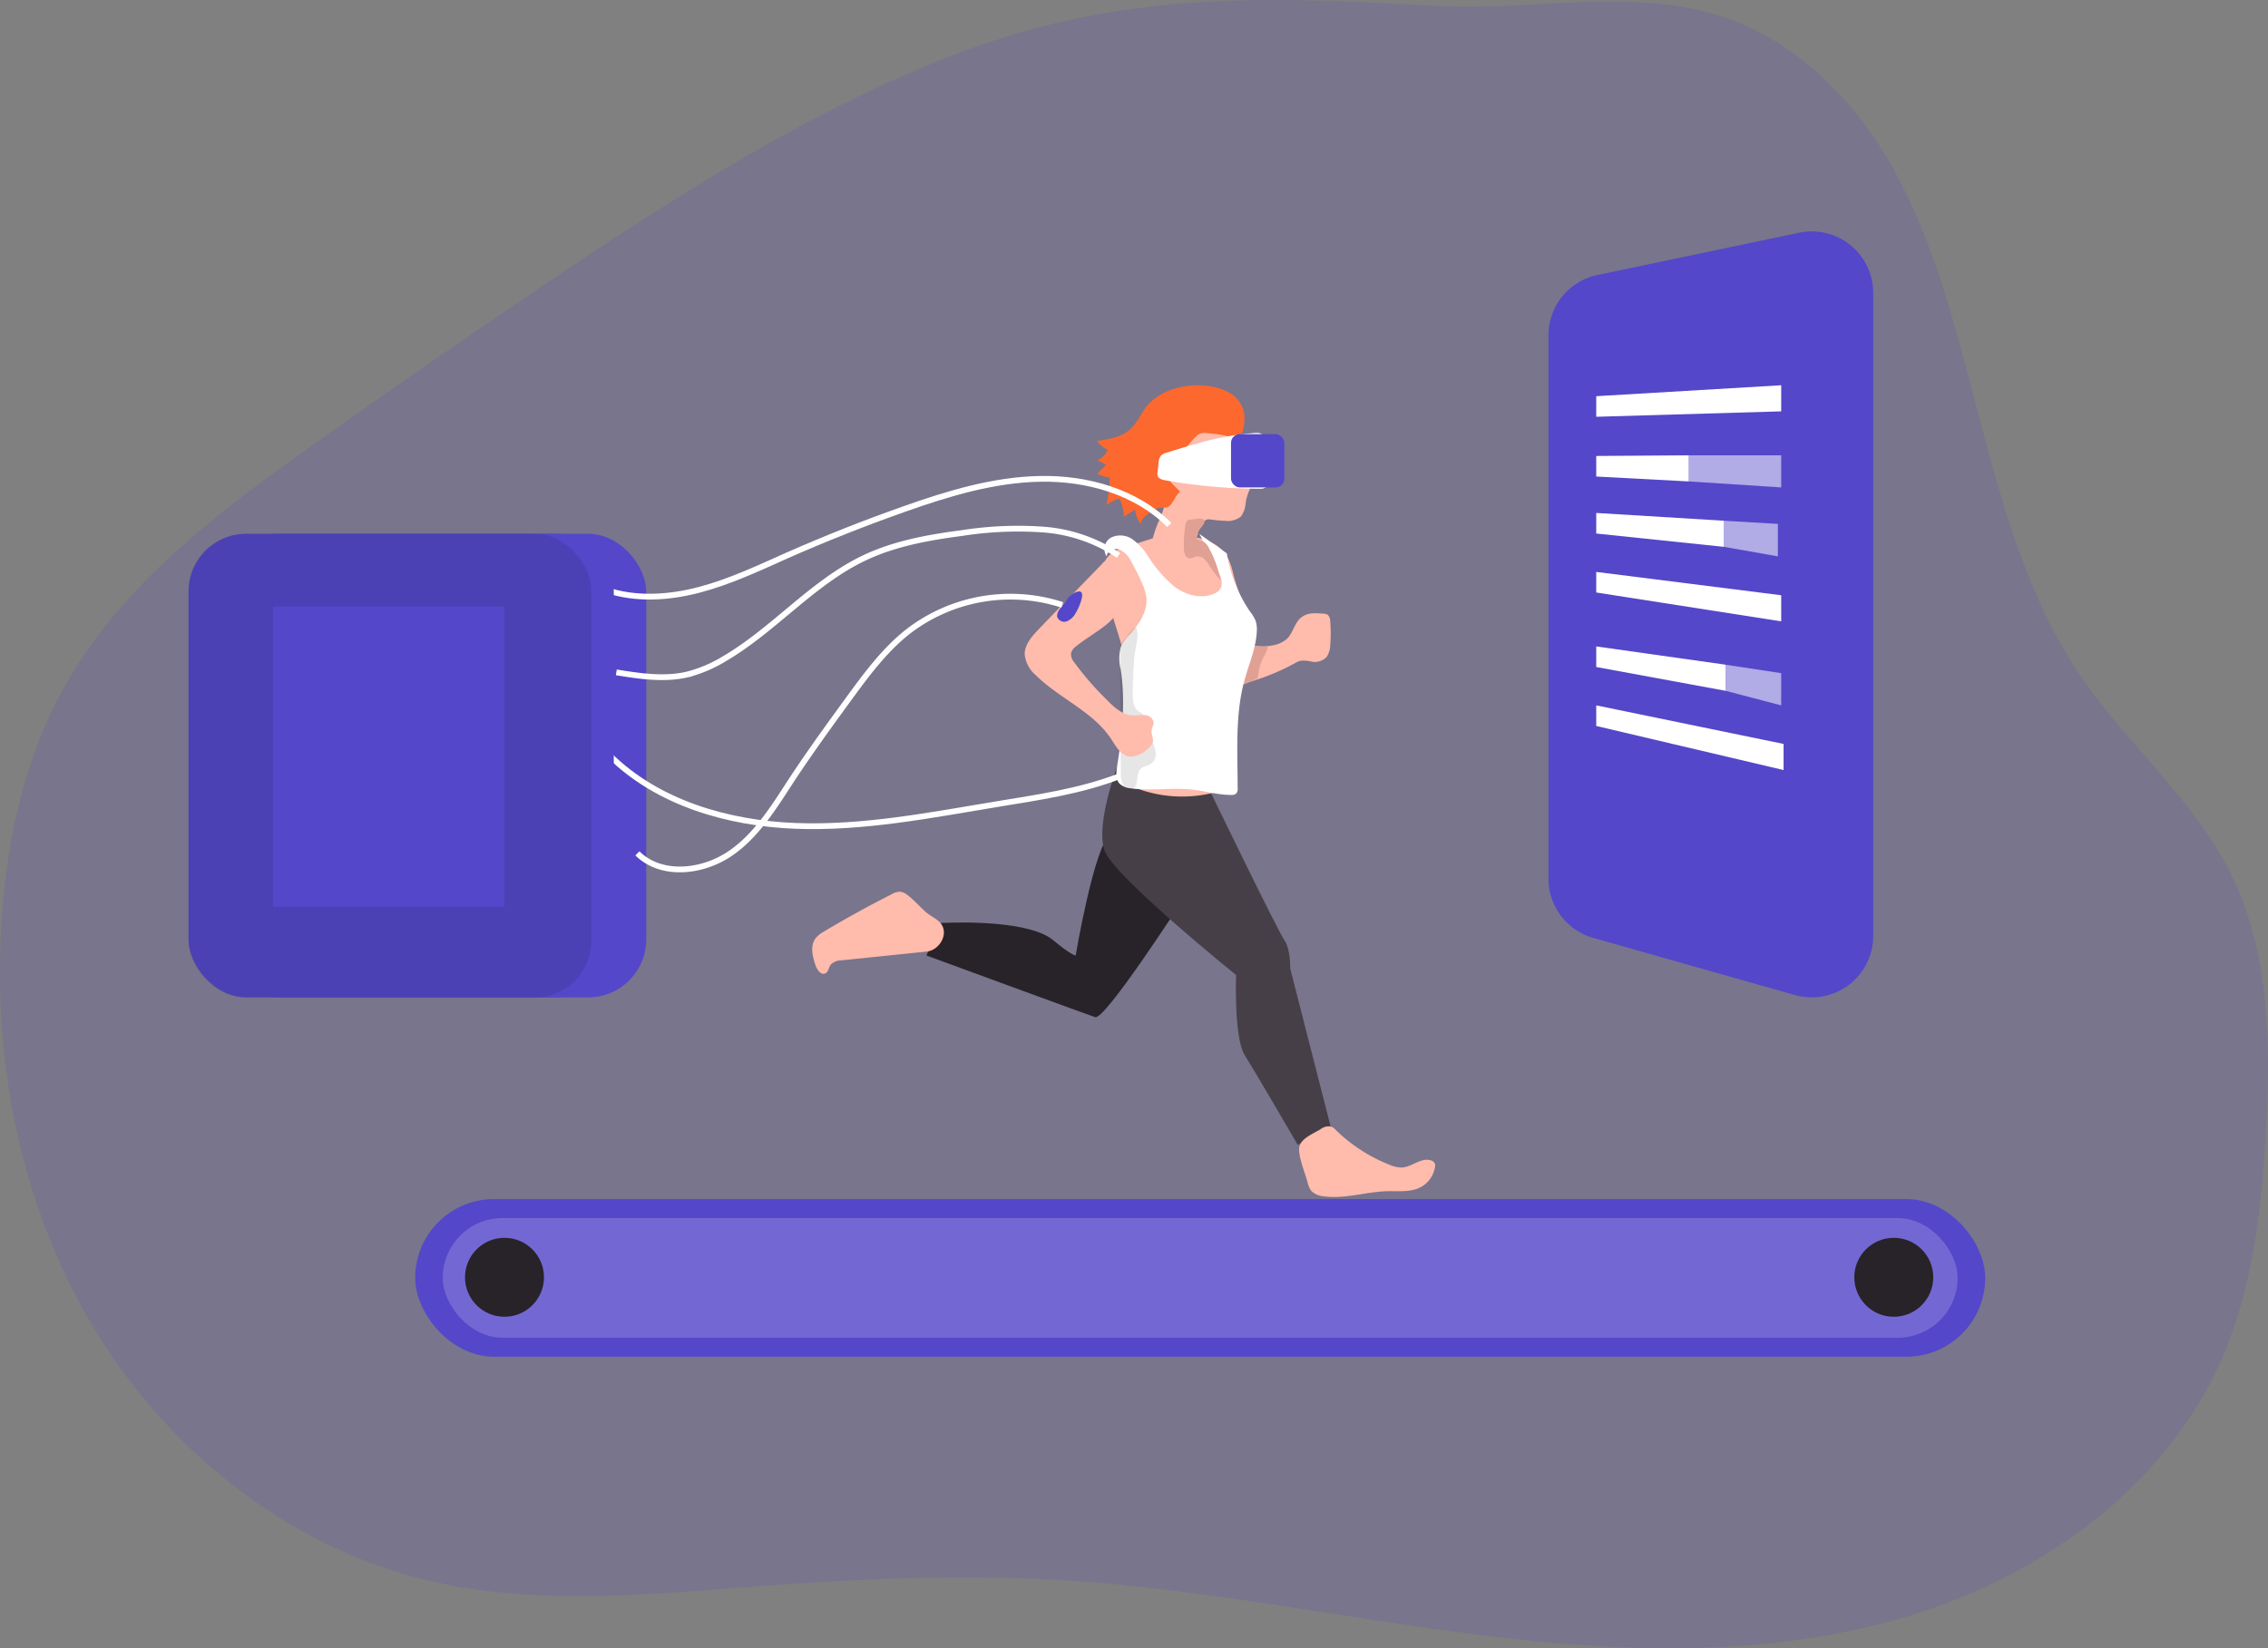<svg id="Layer_1" data-name="Layer 1" xmlns="http://www.w3.org/2000/svg" viewBox="0 0 393.46 285.98"><rect x="0" y="0" width="393.46" height="285.98" fill="#808080" stroke="none"/><title>6</title><path d="M356.77,48.94c28.37,25.73,23.76,72.44,45.19,104.17,8.09,12,19.72,21.51,26.16,34.45,6.83,13.75,7,29.77,6.14,45.1-.78,13.4-2.32,27-7.72,39.31-9.88,22.48-31.88,38-55.46,44.84s-48.71,6-73.08,2.95-48.5-8.11-73-9.56c-17.68-1-35.41-.18-53.06,1.14-18.88,1.42-38.13,3.33-56.54-1.06-24.18-5.78-45.13-22.5-57.94-43.81S39.71,219.6,41.53,194.81c1-13.63,4-27.29,10.64-39.25,10-18.14,27.26-31,44.16-42.95q19.36-13.73,39.05-27c23-15.49,46.45-30.63,72.34-40.44,27.83-10.54,52.56-9.83,81.54-8.13C314.08,38.49,335.76,29.88,356.77,48.94Z" transform="translate(-41.17 -36.04)" fill="#5447c9" opacity="0.18" style="isolation:isolate"/><path d="M245.93,192.83s-13.09,20.27-14.77,19.71-29.27-10.7-29.27-10.7l2.44-5.63s14.9-.92,19.58,3c3.14,2.63,3.87,2.63,3.87,2.63s3.21-19,6-21S245.93,192.83,245.93,192.83Z" transform="translate(-41.17 -36.04)" fill="#282328"/><path d="M235,169s-3.82,10.14-2.21,14.64,22.82,21.59,22.82,21.59-.4,10.88,1.49,13.89,9.21,15.58,9.21,15.58l5.75-3L265,204.09s.09-3.38-1-4.88-12.72-25.51-12.72-25.51Z" transform="translate(-41.17 -36.04)" fill="#473f47"/><path d="M262.07,148a4.87,4.87,0,0,0,2.36-1.11c1.06-1,1.29-2.76,2.46-3.69s2.5-.77,3.82-.68a1.5,1.5,0,0,1,.79.2,1.46,1.46,0,0,1,.44,1.13,24.66,24.66,0,0,1,0,4.21,3.71,3.71,0,0,1-.64,2,2.84,2.84,0,0,1-2.6.79,5.83,5.83,0,0,0-1.85-.16,3.71,3.71,0,0,0-1.11.47,39.27,39.27,0,0,1-12.64,4.3,5.09,5.09,0,0,1,.3-4.87c.74-1.22,2.15-2.58,3.66-2.59C258.79,148.05,260.29,148.4,262.07,148Z" transform="translate(-41.17 -36.04)" fill="#ffbbab"/><path d="M261.14,148.19a5.28,5.28,0,0,1-.72,1.76,9.72,9.72,0,0,0-1,3.45.51.51,0,0,1-.09.3.51.51,0,0,1-.18.14,24.84,24.84,0,0,1-2.29,1,4.64,4.64,0,0,0,.24-1.17c.09-.42.19-.84.28-1.25.2-.82.41-1.63.64-2.44.14-.48.24-1.65.79-1.78a5.94,5.94,0,0,1,1.11.05A7.66,7.66,0,0,0,261.14,148.19Z" transform="translate(-41.17 -36.04)" fill="#e0a194"/><path d="M241.12,129.47l-4.29,1.36c-1.48.47-3.09,1-3.86,2.39a6.07,6.07,0,0,0-.16,4.25c.4,1.9.89,3.78,1.44,5.64.73,2.47,1.6,4.91,2.1,7.44,1.22,6.24.16,12.68-.91,18.95-.35,2,2.34,3.2,4.3,3.8a22.58,22.58,0,0,0,11.51.4,2.16,2.16,0,0,0,1-.4,2.27,2.27,0,0,0,.6-1.48c.47-3.36.76-6.75,1.47-10.08a26.82,26.82,0,0,1,1.45-4.88c.63-1.51.74-3.19,1.24-4.77.4-1.28.92-2.52,1.25-3.82a7.34,7.34,0,0,0,.06-4c-.44-1.4-1.12-2.74-1.68-4.1a34.7,34.7,0,0,1-1.52-4.55,11.63,11.63,0,0,0-1.09-3.06c-1.17-2-3.52-3-5.81-3.32A16.31,16.31,0,0,0,241.12,129.47Z" transform="translate(-41.17 -36.04)" fill="#ffbbab"/><path d="M249.22,128.67q1.83,3.42,3.44,6.93A3,3,0,0,1,253,138a2.27,2.27,0,0,1-1.27,1.08c-2.18.94-4.79.23-6.71-1.17a21.94,21.94,0,0,1-4.67-5.34,10.85,10.85,0,0,0-2.63-2.89,3.71,3.71,0,0,0-3.72-.4,2.29,2.29,0,0,0-.83,3.32c0-1,1.36-1.52,2.29-1.17a4.47,4.47,0,0,1,2,2.13,38.59,38.59,0,0,1,1.77,3.52,8.83,8.83,0,0,1,.83,2.78c.19,2.35-1.3,4.5-2.88,6.26a7.71,7.71,0,0,0-1.57,2.17,7.89,7.89,0,0,0,0,4c.82,5.54.26,11.18-.64,16.71-.16,1-.3,2.23.4,3a3.18,3.18,0,0,0,2,.84c3.57.47,7.2-.18,10.77.23,2.21.26,4.39.92,6.62.91a1.21,1.21,0,0,0,.86-.23,1.27,1.27,0,0,0,.26-1c0-6.23-.46-12.59,1.17-18.61.76-2.82,2-5.56,2.15-8.47a5,5,0,0,0-.19-1.89,7.18,7.18,0,0,0-1-1.65,24.85,24.85,0,0,1-4-10.06" transform="translate(-41.17 -36.04)" fill="#fff"/><path d="M237.68,156.57c0,1,.1,2.24.95,2.84a4.85,4.85,0,0,1,.71.47c.43.46.31,1.19.36,1.82.1,1.23,1,2.24,1.52,3.34s.76,2.63-.2,3.4c-.61.49-1.55.52-2.06,1.12-.79.94-.16,2.77-1.26,3.31a1.39,1.39,0,0,1-1.71-.69,4,4,0,0,1-.37-2q-.13-10.59-.14-21.18a3.16,3.16,0,0,1,.13-1.11,3.24,3.24,0,0,1,.64-.92c.54-.61,1.25-1.79,2-2.08.66,1.21-.15,3.66-.27,5Q237.68,153.23,237.68,156.57Z" transform="translate(-41.17 -36.04)" fill="#020202" opacity="0.1"/><path d="M258.25,117.27a3.52,3.52,0,0,1,.61,1.86,3.26,3.26,0,0,1-.6,1.28,8.45,8.45,0,0,0-1,3,4.34,4.34,0,0,1-.81,2.25,3.55,3.55,0,0,1-2.82.74c-.76,0-1.53-.1-2.29-.19a1.66,1.66,0,0,0-.83,0,1.47,1.47,0,0,0-.66.53c-1.12,1.45-1.14,3.45-1.74,5.18a1.87,1.87,0,0,1-.46.81,1.78,1.78,0,0,1-.74.37,6.85,6.85,0,0,1-5-.41,2,2,0,0,1-1-.83,2.2,2.2,0,0,1,0-1.41,24.34,24.34,0,0,1,1.13-3.64,14,14,0,0,0,1.44-4.9c0-1.53-.6-3-.7-4.51a7.43,7.43,0,0,1,5.05-7.23,8.91,8.91,0,0,1,7.56,1.22c.81.5,1.46.79,1.8,1.73C257.68,114.47,257.63,116,258.25,117.27Z" transform="translate(-41.17 -36.04)" fill="#ffbbab"/><path d="M233,144.51c-1.65,1.31-3.5,2.35-5.13,3.67a2.18,2.18,0,0,0-.89,1.19,2.21,2.21,0,0,0,.54,1.58,50.77,50.77,0,0,0,5.39,6.25c1.38,1.43,3,3,4.95,3,.67,0,1.35-.14,2-.06a1.54,1.54,0,0,1,1.43,1.19c.05.53-.3,1-.35,1.54s.38,1.33.22,2a2.29,2.29,0,0,1-.89,1.11,4.47,4.47,0,0,1-3.08,1.37c-1.54-.16-2.4-1.78-3.26-3.08-3.13-4.76-8.93-7-13-11a5.58,5.58,0,0,1-2-3.69c0-1.62,1.14-3,2.25-4.16s2.14-2.23,3.22-3.34l7.94-8.17a2.57,2.57,0,0,1,1.72-1,2,2,0,0,1,1.36.79C238.48,137.31,236.14,142,233,144.51Z" transform="translate(-41.17 -36.04)" fill="#ffbbab"/><path d="M256.94,107.35a5.23,5.23,0,0,0-2.83-3.34c-4.2-2.12-11-1.2-14,2.52-1,1.24-1.63,2.84-2.82,3.94-1.54,1.44-3.76,1.79-5.85,2.08a6.63,6.63,0,0,0,1.88,1.58,3.53,3.53,0,0,1-1.76,1.77l1.5.79-1.55,1.55a9.05,9.05,0,0,0,2.21.71,31.2,31.2,0,0,1-.61,4.8,4.87,4.87,0,0,1,2.27-1.18,7.25,7.25,0,0,1,.75,3.14l1.94-1.23a5.38,5.38,0,0,0,1.18,2.72c-.83-1,2.25-2.82,2.86-3s1.3.12,1.86-.3c.73-.55,1.12-1.88,1.92-2.53-.52-.63-1.19-1.12-1.67-1.79a2.11,2.11,0,0,1-.3-2.28c.43-.7,1.7-.74,2,0-.26-2.09,1.14-4,2.67-5.44a2,2,0,0,1,1.91-.67,27,27,0,0,1,2.83.36c.7.12,2,.63,2.66.29C257.14,111.34,257.2,108.46,256.94,107.35Z" transform="translate(-41.17 -36.04)" fill="#fc682d"/><path d="M243.61,114.58a2.25,2.25,0,0,0-1,.49,2.19,2.19,0,0,0-.44,1.2L242,117.9a1.46,1.46,0,0,0,0,.72c.18.5.78.66,1.29.76a94.56,94.56,0,0,0,16.45,1.47,1.66,1.66,0,0,0,1-.23,1.5,1.5,0,0,0,.39-.64,7.67,7.67,0,0,0,.28-3,23.22,23.22,0,0,0-.72-4.54c-.42-1.6-1.32-1.29-2.83-1.18a46.62,46.62,0,0,0-9.21,1.81C246.94,113.53,245.27,114.05,243.61,114.58Z" transform="translate(-41.17 -36.04)" fill="#fff"/><rect x="213.56" y="75.33" width="9.25" height="9.25" rx="1.52" fill="#5447c9"/><path d="M268,241.16a3.79,3.79,0,0,0,.69,1.56,3.32,3.32,0,0,0,2,.89c3.71.56,7.44-.78,11.2-.87,1.91-.05,3.93.21,5.64-.64a4.82,4.82,0,0,0,2.57-3.47,1.24,1.24,0,0,0,0-.69,1.1,1.1,0,0,0-.73-.56c-1.69-.5-3.27,1.16-5,1.25a5.34,5.34,0,0,1-2.14-.48,28,28,0,0,1-9.29-6,2.3,2.3,0,0,0-.84-.62,2.25,2.25,0,0,0-1.84.46c-1.43.86-3.62,1.7-3.71,3.32S267.53,239.46,268,241.16Z" transform="translate(-41.17 -36.04)" fill="#ffbbab"/><path d="M198.68,191.41a2.54,2.54,0,0,0-1.4-.64,2.85,2.85,0,0,0-1.38.42q-5.93,3-11.65,6.41a5.06,5.06,0,0,0-1.66,1.34c-.87,1.26-.47,3,0,4.43.26.88,1,2,1.81,1.54.51-.29.54-1,.87-1.46a2.59,2.59,0,0,1,1.9-.77l14.77-1.52c2.1-.21,3.85-2.89,2.51-4.8-.57-.8-1.86-1.37-2.6-2C200.75,193.38,199.81,192.29,198.68,191.41Z" transform="translate(-41.17 -36.04)" fill="#ffbbab"/><rect x="72.03" y="208.07" width="272.37" height="27.35" rx="13.68" fill="#5447c9"/><rect x="76.81" y="211.36" width="262.8" height="20.77" rx="10.39" fill="#fff" opacity="0.18" style="isolation:isolate"/><path d="M352.56,208.7l-35-9.92a10.67,10.67,0,0,1-7.75-10.26V94.21a10.67,10.67,0,0,1,8.47-10.44l35-7.34a10.66,10.66,0,0,1,12.86,10.43V198.44A10.67,10.67,0,0,1,352.56,208.7Z" transform="translate(-41.17 -36.04)" fill="#5447c9"/><rect x="38.34" y="92.63" width="73.77" height="80.44" rx="10.06" fill="#5447c9"/><circle cx="87.52" cy="221.64" r="6.85" fill="#282328"/><circle cx="328.54" cy="221.64" r="6.85" fill="#282328"/><path d="M247.88,126.19a1.15,1.15,0,0,0-.73.17,1.17,1.17,0,0,0-.32.72,20.44,20.44,0,0,0-.27,4.13,3,3,0,0,0,.19,1.08,1.06,1.06,0,0,0,.83.65c.42,0,.8-.27,1.22-.34a1.59,1.59,0,0,1,1.28.44,5.31,5.31,0,0,1,.85,1.1,20.33,20.33,0,0,0,2,2.58,19.5,19.5,0,0,0-2-5.53,2.58,2.58,0,0,0-1-1.17c-.36-.17-.82-.19-1.06-.5-.39-.5.07-1.18.46-1.67s1.08-1.22.68-1.62S248.24,126.19,247.88,126.19Z" transform="translate(-41.17 -36.04)" fill="#e0a194"/><path d="M227.43,139a4.18,4.18,0,0,0-1.31,1.27q-.54.69-1.05,1.41a1.9,1.9,0,0,0-.51,1.34,1.29,1.29,0,0,0,1.69.83,3.14,3.14,0,0,0,1.53-1.42C228.36,141.49,230.17,137.52,227.43,139Z" transform="translate(-41.17 -36.04)" fill="#5447c9"/><path d="M225.45,141a29.08,29.08,0,0,0-26.66,4.56c-4.17,3.25-7.34,7.58-10.46,11.85-3.27,4.48-6.54,9-9.58,13.59-3.16,4.82-6.22,10-11,13.21s-11.85,4-16-.09" transform="translate(-41.17 -36.04)" fill="none" stroke="#fff" stroke-miterlimit="10"/><path d="M148.09,152.71c4,.65,8.19,1.29,12.18.4a23.32,23.32,0,0,0,6.48-2.71c8.68-5.05,15.32-13.26,24.39-17.56,5.27-2.5,11.1-3.54,16.88-4.3a62.91,62.91,0,0,1,14-.62,27.1,27.1,0,0,1,13.19,4.49" transform="translate(-41.17 -36.04)" fill="none" stroke="#fff" stroke-miterlimit="10"/><path d="M146.91,167.11c8.39,8.26,20.5,11.79,32.27,12.24s23.43-1.87,35-3.78c7.16-1.18,14.41-2.22,21.18-4.83" transform="translate(-41.17 -36.04)" fill="none" stroke="#fff" stroke-miterlimit="10"/><path d="M146.27,138.38c5.19,1.77,10.92,1.4,16.23,0s10.29-3.76,15.31-6q9.94-4.38,20.21-8c7.65-2.71,15.55-5.11,23.67-5.25s16.58,2.25,22.33,8" transform="translate(-41.17 -36.04)" fill="none" stroke="#fff" stroke-miterlimit="10"/><rect x="32.71" y="92.63" width="73.77" height="80.44" rx="10.06" fill="#5447c9"/><rect x="32.71" y="92.63" width="69.86" height="80.44" rx="9.79" fill="#020202" opacity="0.1"/><rect x="47.35" y="105.22" width="40.17" height="52.14" fill="#5447c9"/><polygon points="276.92 68.75 309.01 66.85 309.01 71.38 276.92 72.32 276.92 68.75" fill="#fff"/><polygon points="276.92 99.24 309.01 103.29 309.01 107.82 276.92 102.81 276.92 99.24" fill="#fff"/><polygon points="276.92 79.12 292.97 79.01 292.97 83.54 276.92 82.69 276.92 79.12" fill="#fff"/><polygon points="276.92 89.01 299.07 90.36 299.07 94.89 276.92 92.58 276.92 89.01" fill="#fff"/><polygon points="276.92 122.4 309.42 129.09 309.42 133.62 276.92 125.97 276.92 122.4" fill="#fff"/><polygon points="276.92 112.17 299.35 115.34 299.35 119.87 276.92 115.74 276.92 112.17" fill="#fff"/><polygon points="292.97 79.01 309.01 79.01 309.01 84.58 292.97 83.54 292.97 79.01" fill="#fff" opacity="0.54"/><polygon points="299.07 90.36 308.43 90.91 308.43 96.54 299.07 94.89 299.07 90.36" fill="#fff" opacity="0.54"/><polygon points="299.35 115.34 309.01 116.81 309.01 122.4 299.35 119.87 299.35 115.34" fill="#fff" opacity="0.54"/></svg>